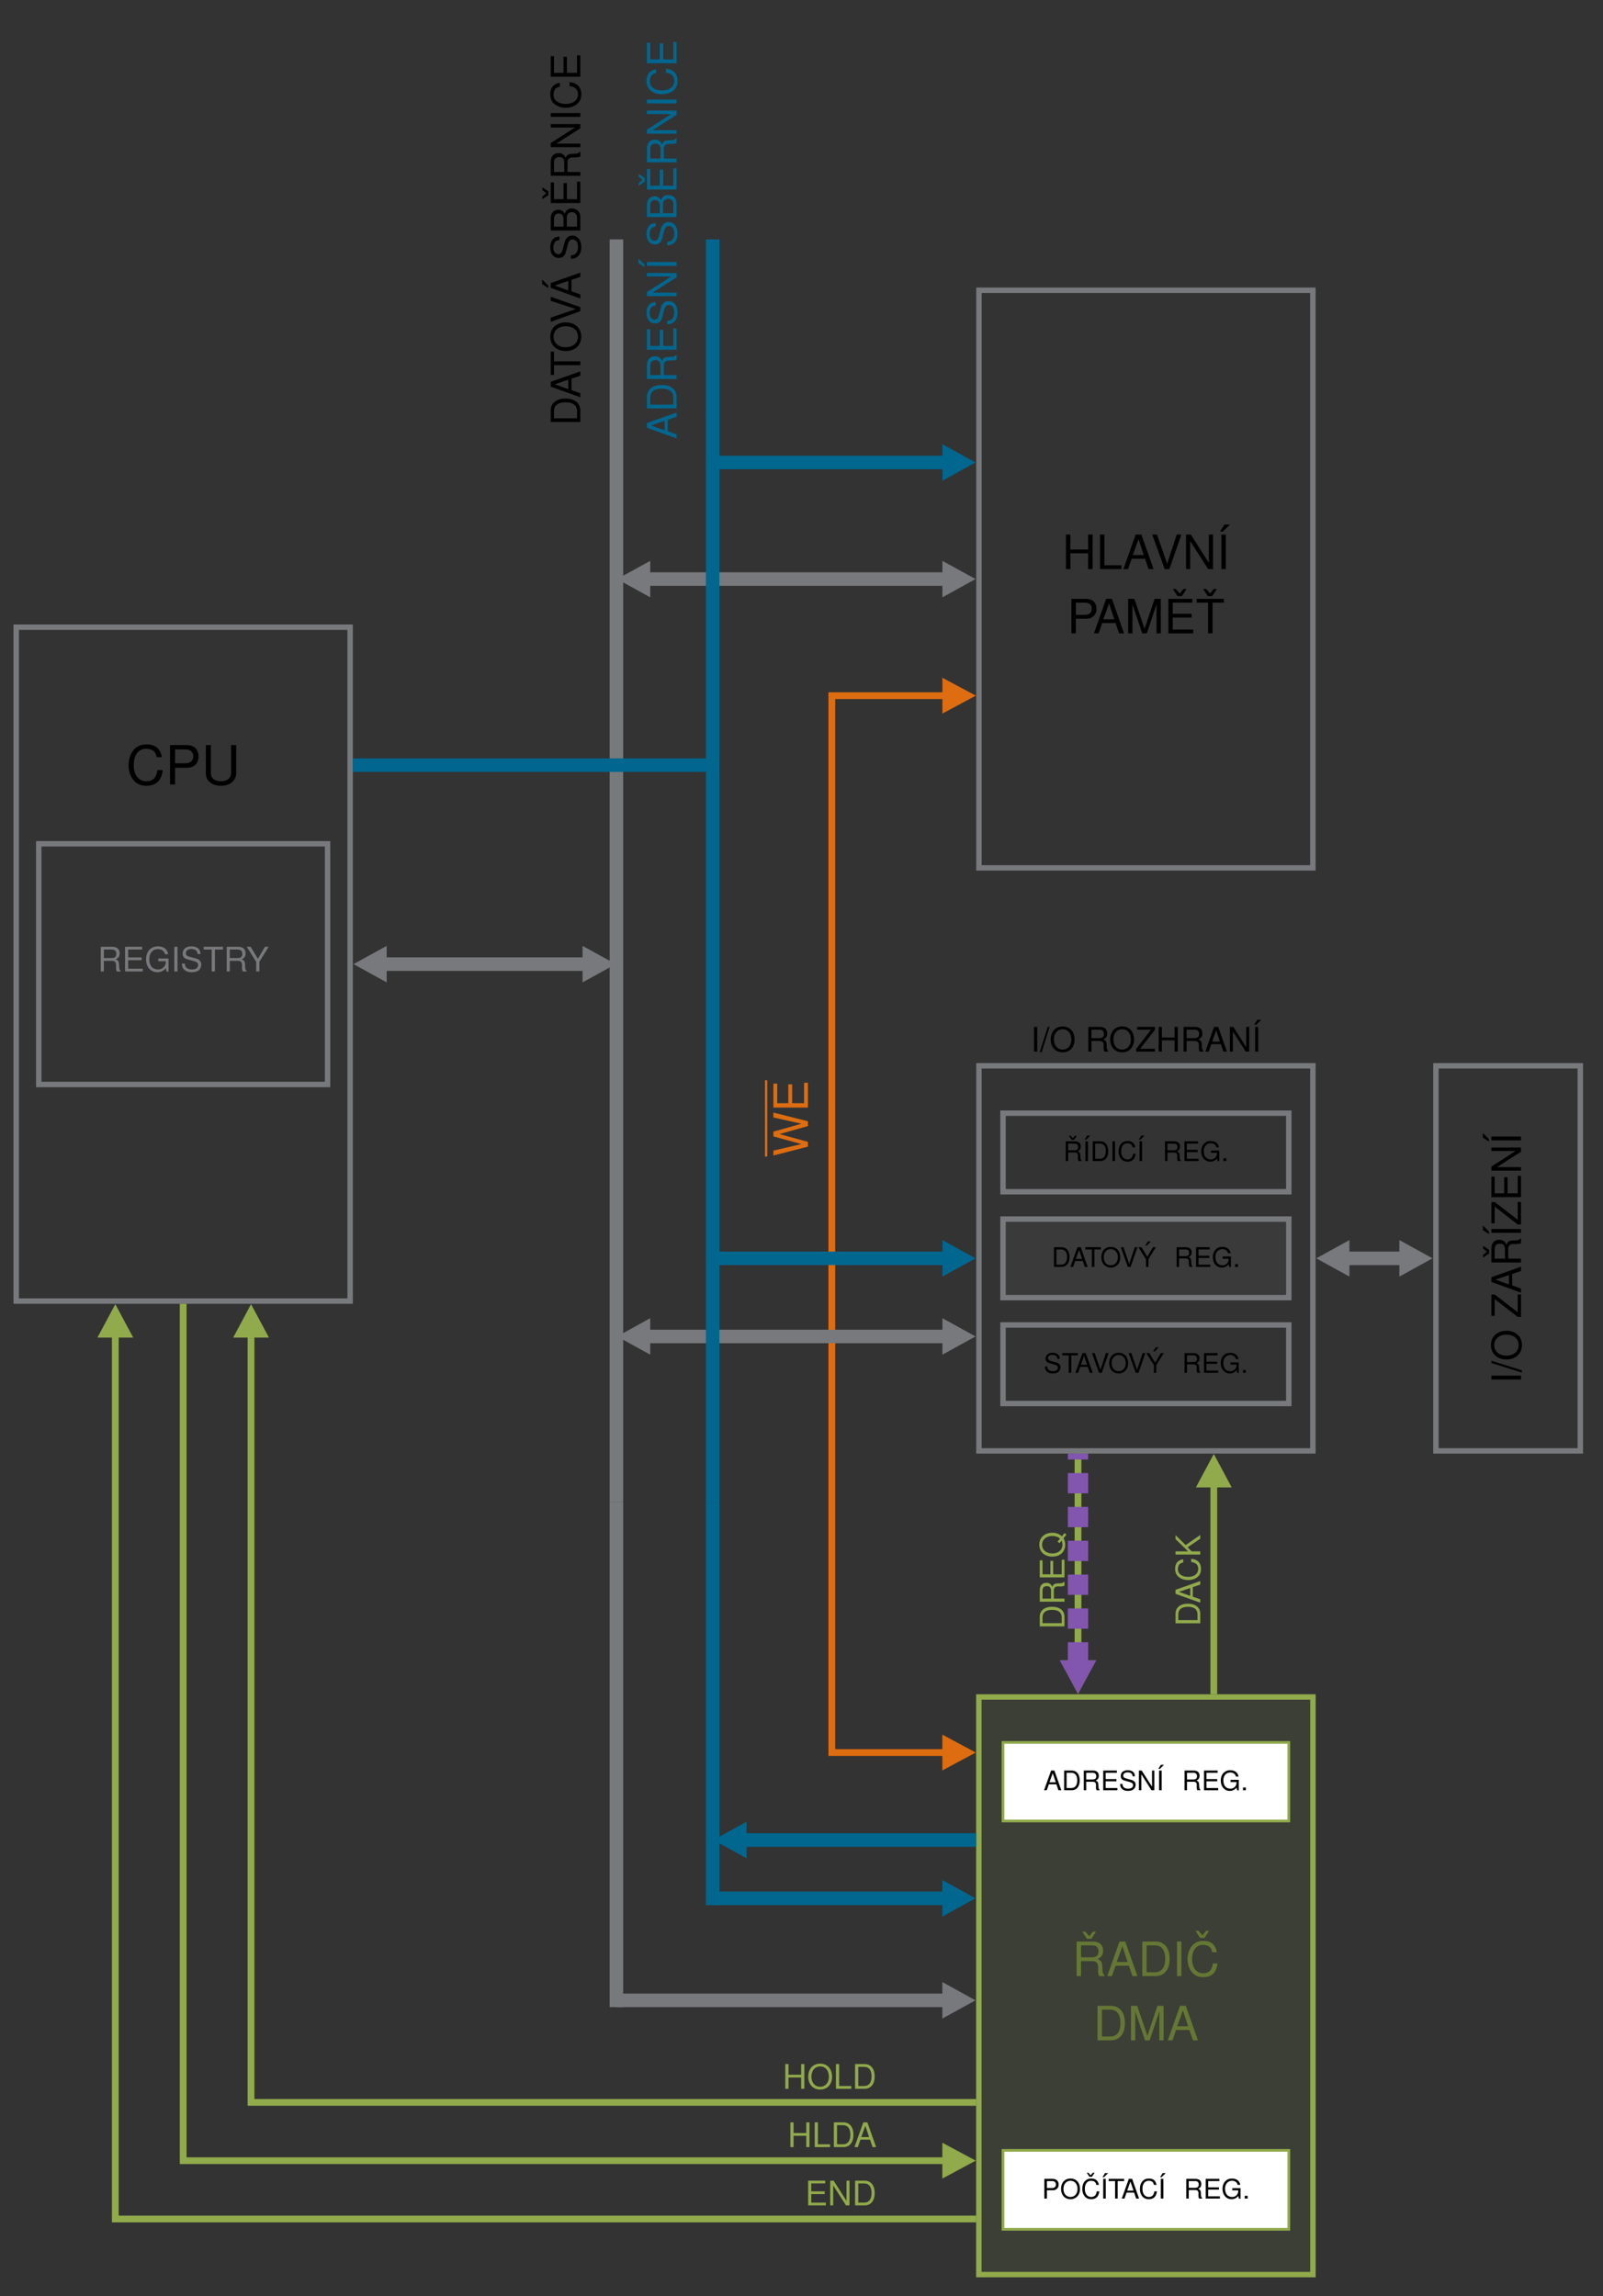 <?xml version="1.0" encoding="UTF-8"?>
<svg xmlns="http://www.w3.org/2000/svg" xmlns:xlink="http://www.w3.org/1999/xlink" width="235.05" height="336.729" viewBox="0 0 235.05 336.729">
<rect x="0" y="0" width="235.05" height="336.729" fill="#333333" stroke="none"/>
<defs>
<g>
<g id="glyph-0-0">
<path d="M 3.828 -2.312 L 3.828 0 L 4.484 0 L 4.484 -5.062 L 3.828 -5.062 L 3.828 -2.875 L 1.219 -2.875 L 1.219 -5.062 L 0.578 -5.062 L 0.578 0 L 1.234 0 L 1.234 -2.312 Z M 3.828 -2.312 "/>
</g>
<g id="glyph-0-1">
<path d="M 1.203 -5.062 L 0.562 -5.062 L 0.562 0 L 3.703 0 L 3.703 -0.562 L 1.203 -0.562 Z M 1.203 -5.062 "/>
</g>
<g id="glyph-0-2">
<path d="M 3.297 -1.516 L 3.812 0 L 4.547 0 L 2.766 -5.062 L 1.922 -5.062 L 0.125 0 L 0.812 0 L 1.344 -1.516 Z M 3.109 -2.062 L 1.5 -2.062 L 2.344 -4.375 Z M 3.109 -2.062 "/>
</g>
<g id="glyph-0-3">
<path d="M 2.719 0 L 4.484 -5.062 L 3.797 -5.062 L 2.391 -0.781 L 0.906 -5.062 L 0.203 -5.062 L 2.031 0 Z M 2.719 0 "/>
</g>
<g id="glyph-0-4">
<path d="M 4.484 -5.062 L 3.875 -5.062 L 3.875 -0.922 L 1.234 -5.062 L 0.531 -5.062 L 0.531 0 L 1.141 0 L 1.141 -4.109 L 3.766 0 L 4.484 0 Z M 4.484 -5.062 "/>
</g>
<g id="glyph-0-5">
<path d="M 1.344 -5.062 L 0.703 -5.062 L 0.703 0 L 1.344 0 Z M 1.156 -6.531 L 0.5 -5.5 L 0.906 -5.5 L 1.953 -6.531 Z M 1.156 -6.531 "/>
</g>
<g id="glyph-0-6">
<path d="M 1.281 -2.156 L 2.875 -2.156 C 3.266 -2.156 3.578 -2.266 3.859 -2.516 C 4.156 -2.781 4.297 -3.109 4.297 -3.578 C 4.297 -4.531 3.734 -5.062 2.719 -5.062 L 0.625 -5.062 L 0.625 0 L 1.281 0 Z M 1.281 -2.719 L 1.281 -4.5 L 2.625 -4.5 C 3.25 -4.5 3.609 -4.172 3.609 -3.609 C 3.609 -3.047 3.25 -2.719 2.625 -2.719 Z M 1.281 -2.719 "/>
</g>
<g id="glyph-0-7">
<path d="M 3.25 0 L 4.672 -4.25 L 4.672 0 L 5.297 0 L 5.297 -5.062 L 4.391 -5.062 L 2.922 -0.656 L 1.422 -5.062 L 0.516 -5.062 L 0.516 0 L 1.141 0 L 1.141 -4.25 L 2.578 0 Z M 3.25 0 "/>
</g>
<g id="glyph-0-8">
<path d="M 1.453 -4.109 L 2.125 -5.156 L 1.688 -5.156 L 1.141 -4.484 L 0.562 -5.156 L 0.125 -5.156 L 0.797 -4.109 Z M 1.453 -4.109 "/>
</g>
<g id="glyph-0-9">
<path d="M 1.266 -2.312 L 4.031 -2.312 L 4.031 -2.875 L 1.266 -2.875 L 1.266 -4.5 L 4.141 -4.5 L 4.141 -5.062 L 0.625 -5.062 L 0.625 0 L 4.266 0 L 4.266 -0.562 L 1.266 -0.562 Z M 1.266 -2.312 "/>
</g>
<g id="glyph-0-10">
<path d="M 2.469 -4.5 L 4.125 -4.5 L 4.125 -5.062 L 0.141 -5.062 L 0.141 -4.5 L 1.812 -4.5 L 1.812 0 L 2.469 0 Z M 2.469 -4.5 "/>
</g>
<g id="glyph-0-11">
<path d="M 1.297 -2.188 L 2.969 -2.188 C 3.547 -2.188 3.797 -1.906 3.797 -1.281 L 3.797 -0.828 C 3.797 -0.516 3.844 -0.203 3.938 0 L 4.719 0 L 4.719 -0.156 C 4.484 -0.328 4.422 -0.5 4.422 -1.188 C 4.406 -2.016 4.281 -2.266 3.734 -2.5 C 4.297 -2.781 4.531 -3.141 4.531 -3.719 C 4.531 -4.594 3.984 -5.062 2.984 -5.062 L 0.641 -5.062 L 0.641 0 L 1.297 0 Z M 1.297 -2.75 L 1.297 -4.5 L 2.859 -4.5 C 3.219 -4.5 3.422 -4.438 3.594 -4.297 C 3.766 -4.156 3.859 -3.922 3.859 -3.625 C 3.859 -3.031 3.547 -2.75 2.859 -2.75 Z M 1.297 -2.75 "/>
</g>
<g id="glyph-0-12">
<path d="M 0.625 0 L 2.578 0 C 3.859 0 4.641 -0.953 4.641 -2.531 C 4.641 -4.109 3.859 -5.062 2.578 -5.062 L 0.625 -5.062 Z M 1.266 -0.562 L 1.266 -4.5 L 2.469 -4.5 C 3.469 -4.5 3.984 -3.828 3.984 -2.531 C 3.984 -1.25 3.469 -0.562 2.469 -0.562 Z M 1.266 -0.562 "/>
</g>
<g id="glyph-0-13">
<path d="M 1.344 -5.062 L 0.703 -5.062 L 0.703 0 L 1.344 0 Z M 1.344 -5.062 "/>
</g>
<g id="glyph-0-14">
<path d="M 4.609 -3.5 C 4.406 -4.609 3.766 -5.156 2.656 -5.156 C 1.969 -5.156 1.422 -4.938 1.047 -4.516 C 0.578 -4.016 0.328 -3.297 0.328 -2.469 C 0.328 -1.641 0.594 -0.922 1.078 -0.438 C 1.453 -0.031 1.953 0.156 2.625 0.156 C 3.859 0.156 4.547 -0.5 4.703 -1.844 L 4.047 -1.844 C 3.984 -1.5 3.922 -1.266 3.812 -1.062 C 3.609 -0.641 3.172 -0.406 2.625 -0.406 C 1.625 -0.406 0.984 -1.219 0.984 -2.484 C 0.984 -3.781 1.594 -4.578 2.578 -4.578 C 2.984 -4.578 3.359 -4.453 3.578 -4.266 C 3.766 -4.094 3.859 -3.875 3.938 -3.5 Z M 4.609 -3.5 "/>
</g>
<g id="glyph-1-0">
<path d="M 5.25 -4 C 5.031 -5.266 4.297 -5.875 3.031 -5.875 C 2.25 -5.875 1.625 -5.641 1.188 -5.156 C 0.672 -4.594 0.375 -3.766 0.375 -2.828 C 0.375 -1.875 0.672 -1.062 1.219 -0.484 C 1.672 -0.031 2.234 0.188 3 0.188 C 4.406 0.188 5.203 -0.578 5.375 -2.109 L 4.609 -2.109 C 4.547 -1.719 4.469 -1.438 4.344 -1.219 C 4.109 -0.734 3.625 -0.469 3 -0.469 C 1.844 -0.469 1.125 -1.391 1.125 -2.828 C 1.125 -4.312 1.812 -5.234 2.938 -5.234 C 3.406 -5.234 3.844 -5.094 4.078 -4.859 C 4.297 -4.672 4.406 -4.422 4.5 -4 Z M 5.25 -4 "/>
</g>
<g id="glyph-1-1">
<path d="M 1.453 -2.453 L 3.281 -2.453 C 3.734 -2.453 4.094 -2.594 4.391 -2.859 C 4.75 -3.188 4.891 -3.562 4.891 -4.094 C 4.891 -5.172 4.25 -5.781 3.109 -5.781 L 0.719 -5.781 L 0.719 0 L 1.453 0 Z M 1.453 -3.109 L 1.453 -5.141 L 3 -5.141 C 3.703 -5.141 4.125 -4.75 4.125 -4.125 C 4.125 -3.484 3.703 -3.109 3 -3.109 Z M 1.453 -3.109 "/>
</g>
<g id="glyph-1-2">
<path d="M 4.375 -5.781 L 4.375 -1.719 C 4.375 -0.938 3.812 -0.469 2.891 -0.469 C 2.453 -0.469 2.109 -0.578 1.828 -0.766 C 1.547 -0.984 1.406 -1.281 1.406 -1.719 L 1.406 -5.781 L 0.672 -5.781 L 0.672 -1.719 C 0.672 -0.547 1.516 0.188 2.891 0.188 C 4.25 0.188 5.125 -0.562 5.125 -1.719 L 5.125 -5.781 Z M 4.375 -5.781 "/>
</g>
<g id="glyph-2-0">
<path d="M 0.359 0 L 1.469 0 C 2.203 0 2.641 -0.547 2.641 -1.453 C 2.641 -2.344 2.203 -2.891 1.469 -2.891 L 0.359 -2.891 Z M 0.719 -0.328 L 0.719 -2.562 L 1.406 -2.562 C 1.969 -2.562 2.281 -2.188 2.281 -1.438 C 2.281 -0.719 1.969 -0.328 1.406 -0.328 Z M 0.719 -0.328 "/>
</g>
<g id="glyph-2-1">
<path d="M 1.875 -0.875 L 2.172 0 L 2.594 0 L 1.578 -2.891 L 1.094 -2.891 L 0.062 0 L 0.453 0 L 0.766 -0.875 Z M 1.781 -1.172 L 0.859 -1.172 L 1.328 -2.5 Z M 1.781 -1.172 "/>
</g>
<g id="glyph-2-2">
<path d="M 1.406 -2.562 L 2.359 -2.562 L 2.359 -2.891 L 0.078 -2.891 L 0.078 -2.562 L 1.031 -2.562 L 1.031 0 L 1.406 0 Z M 1.406 -2.562 "/>
</g>
<g id="glyph-2-3">
<path d="M 1.547 -2.938 C 0.719 -2.938 0.156 -2.328 0.156 -1.422 C 0.156 -0.516 0.719 0.094 1.547 0.094 C 1.891 0.094 2.203 -0.016 2.438 -0.219 C 2.766 -0.484 2.938 -0.922 2.938 -1.406 C 2.938 -2.328 2.391 -2.938 1.547 -2.938 Z M 1.547 -2.609 C 2.172 -2.609 2.578 -2.141 2.578 -1.406 C 2.578 -0.703 2.156 -0.234 1.547 -0.234 C 0.938 -0.234 0.516 -0.703 0.516 -1.422 C 0.516 -2.141 0.938 -2.609 1.547 -2.609 Z M 1.547 -2.609 "/>
</g>
<g id="glyph-2-4">
<path d="M 1.562 0 L 2.562 -2.891 L 2.172 -2.891 L 1.359 -0.438 L 0.516 -2.891 L 0.125 -2.891 L 1.156 0 Z M 1.562 0 "/>
</g>
<g id="glyph-2-5">
<path d="M 1.531 -1.141 L 2.625 -2.891 L 2.188 -2.891 L 1.359 -1.484 L 0.516 -2.891 L 0.047 -2.891 L 1.172 -1.141 L 1.172 0 L 1.531 0 Z M 1.453 -3.734 L 1.062 -3.141 L 1.312 -3.141 L 1.891 -3.734 Z M 1.453 -3.734 "/>
</g>
<g id="glyph-2-6">
<path d="M 0.734 -1.25 L 1.688 -1.25 C 2.016 -1.25 2.172 -1.094 2.172 -0.734 L 2.156 -0.469 C 2.156 -0.297 2.188 -0.125 2.25 0 L 2.688 0 L 2.688 -0.094 C 2.562 -0.188 2.531 -0.297 2.516 -0.672 C 2.516 -1.156 2.438 -1.297 2.125 -1.422 C 2.453 -1.594 2.578 -1.797 2.578 -2.125 C 2.578 -2.625 2.266 -2.891 1.703 -2.891 L 0.375 -2.891 L 0.375 0 L 0.734 0 Z M 0.734 -1.578 L 0.734 -2.562 L 1.625 -2.562 C 1.844 -2.562 1.953 -2.531 2.047 -2.453 C 2.141 -2.375 2.203 -2.25 2.203 -2.062 C 2.203 -1.719 2.031 -1.578 1.625 -1.578 Z M 0.734 -1.578 "/>
</g>
<g id="glyph-2-7">
<path d="M 0.719 -1.312 L 2.297 -1.312 L 2.297 -1.641 L 0.719 -1.641 L 0.719 -2.562 L 2.359 -2.562 L 2.359 -2.891 L 0.359 -2.891 L 0.359 0 L 2.438 0 L 2.438 -0.328 L 0.719 -0.328 Z M 0.719 -1.312 "/>
</g>
<g id="glyph-2-8">
<path d="M 2.812 -1.531 L 1.609 -1.531 L 1.609 -1.203 L 2.484 -1.203 L 2.484 -1.125 C 2.484 -0.609 2.109 -0.234 1.578 -0.234 C 1.281 -0.234 1.016 -0.344 0.844 -0.531 C 0.656 -0.734 0.547 -1.078 0.547 -1.438 C 0.547 -2.141 0.953 -2.609 1.562 -2.609 C 2 -2.609 2.312 -2.391 2.391 -2.016 L 2.781 -2.016 C 2.672 -2.609 2.219 -2.938 1.562 -2.938 C 1.203 -2.938 0.922 -2.844 0.703 -2.656 C 0.359 -2.391 0.172 -1.938 0.172 -1.422 C 0.172 -0.531 0.719 0.094 1.5 0.094 C 1.891 0.094 2.203 -0.062 2.484 -0.375 L 2.578 0.016 L 2.812 0.016 Z M 2.812 -1.531 "/>
</g>
<g id="glyph-2-9">
<path d="M 0.766 -0.406 L 0.344 -0.406 L 0.344 0 L 0.766 0 Z M 0.766 -0.406 "/>
</g>
<g id="glyph-2-10">
<path d="M 2.359 -2.047 C 2.359 -2.609 1.969 -2.938 1.312 -2.938 C 0.672 -2.938 0.281 -2.609 0.281 -2.094 C 0.281 -1.734 0.469 -1.516 0.844 -1.422 L 1.562 -1.219 C 1.922 -1.125 2.094 -0.984 2.094 -0.766 C 2.094 -0.609 2.016 -0.438 1.891 -0.359 C 1.781 -0.281 1.594 -0.234 1.359 -0.234 C 1.047 -0.234 0.828 -0.312 0.688 -0.469 C 0.578 -0.609 0.531 -0.734 0.547 -0.922 L 0.188 -0.922 C 0.188 -0.656 0.25 -0.484 0.359 -0.328 C 0.562 -0.047 0.891 0.094 1.328 0.094 C 1.672 0.094 1.953 0.016 2.141 -0.125 C 2.344 -0.281 2.469 -0.547 2.469 -0.797 C 2.469 -1.156 2.25 -1.406 1.844 -1.516 L 1.125 -1.719 C 0.781 -1.812 0.641 -1.922 0.641 -2.141 C 0.641 -2.438 0.906 -2.625 1.297 -2.625 C 1.75 -2.625 2.016 -2.422 2.016 -2.047 Z M 2.359 -2.047 "/>
</g>
<g id="glyph-2-11">
<path d="M 0.828 -2.344 L 1.219 -2.938 L 0.953 -2.938 L 0.641 -2.562 L 0.328 -2.938 L 0.078 -2.938 L 0.453 -2.344 Z M 0.828 -2.344 "/>
</g>
<g id="glyph-2-12">
<path d="M 0.766 -2.891 L 0.391 -2.891 L 0.391 0 L 0.766 0 Z M 0.656 -3.734 L 0.281 -3.141 L 0.516 -3.141 L 1.109 -3.734 Z M 0.656 -3.734 "/>
</g>
<g id="glyph-2-13">
<path d="M 0.766 -2.891 L 0.391 -2.891 L 0.391 0 L 0.766 0 Z M 0.766 -2.891 "/>
</g>
<g id="glyph-2-14">
<path d="M 2.625 -2 C 2.516 -2.625 2.141 -2.938 1.516 -2.938 C 1.125 -2.938 0.812 -2.812 0.594 -2.578 C 0.328 -2.297 0.188 -1.875 0.188 -1.406 C 0.188 -0.938 0.344 -0.531 0.609 -0.25 C 0.828 -0.016 1.125 0.094 1.5 0.094 C 2.203 0.094 2.594 -0.297 2.688 -1.062 L 2.312 -1.062 C 2.281 -0.859 2.234 -0.719 2.172 -0.609 C 2.062 -0.375 1.812 -0.234 1.5 -0.234 C 0.922 -0.234 0.562 -0.688 0.562 -1.422 C 0.562 -2.156 0.906 -2.609 1.469 -2.609 C 1.703 -2.609 1.922 -2.547 2.047 -2.438 C 2.141 -2.328 2.203 -2.203 2.25 -2 Z M 2.625 -2 "/>
</g>
<g id="glyph-2-15">
<path d="M 2.562 -2.891 L 2.219 -2.891 L 2.219 -0.531 L 0.703 -2.891 L 0.297 -2.891 L 0.297 0 L 0.656 0 L 0.656 -2.344 L 2.141 0 L 2.562 0 Z M 2.562 -2.891 "/>
</g>
<g id="glyph-2-16">
<path d="M 0.734 -1.219 L 1.641 -1.219 C 1.859 -1.219 2.047 -1.297 2.203 -1.438 C 2.375 -1.594 2.453 -1.781 2.453 -2.047 C 2.453 -2.594 2.125 -2.891 1.562 -2.891 L 0.359 -2.891 L 0.359 0 L 0.734 0 Z M 0.734 -1.547 L 0.734 -2.562 L 1.5 -2.562 C 1.859 -2.562 2.062 -2.375 2.062 -2.062 C 2.062 -1.75 1.859 -1.547 1.5 -1.547 Z M 0.734 -1.547 "/>
</g>
<g id="glyph-3-0">
<path d="M 0.922 -1.562 L 2.109 -1.562 C 2.531 -1.562 2.719 -1.359 2.719 -0.922 L 2.703 -0.594 C 2.703 -0.375 2.75 -0.156 2.812 0 L 3.375 0 L 3.375 -0.109 C 3.203 -0.234 3.172 -0.359 3.156 -0.844 C 3.156 -1.438 3.062 -1.625 2.656 -1.781 C 3.078 -1.984 3.234 -2.234 3.234 -2.656 C 3.234 -3.281 2.844 -3.625 2.125 -3.625 L 0.469 -3.625 L 0.469 0 L 0.922 0 Z M 0.922 -1.969 L 0.922 -3.219 L 2.047 -3.219 C 2.297 -3.219 2.453 -3.172 2.562 -3.078 C 2.688 -2.969 2.75 -2.812 2.75 -2.594 C 2.75 -2.156 2.531 -1.969 2.047 -1.969 Z M 0.922 -1.969 "/>
</g>
<g id="glyph-3-1">
<path d="M 0.906 -1.656 L 2.875 -1.656 L 2.875 -2.062 L 0.906 -2.062 L 0.906 -3.219 L 2.953 -3.219 L 2.953 -3.625 L 0.453 -3.625 L 0.453 0 L 3.047 0 L 3.047 -0.406 L 0.906 -0.406 Z M 0.906 -1.656 "/>
</g>
<g id="glyph-3-2">
<path d="M 3.516 -1.906 L 2.016 -1.906 L 2.016 -1.5 L 3.109 -1.5 L 3.109 -1.406 C 3.109 -0.766 2.641 -0.297 1.984 -0.297 C 1.609 -0.297 1.281 -0.422 1.062 -0.656 C 0.828 -0.922 0.688 -1.344 0.688 -1.797 C 0.688 -2.688 1.188 -3.281 1.953 -3.281 C 2.5 -3.281 2.906 -2.984 3 -2.531 L 3.469 -2.531 C 3.344 -3.266 2.781 -3.688 1.953 -3.688 C 1.516 -3.688 1.156 -3.562 0.875 -3.328 C 0.453 -2.984 0.219 -2.422 0.219 -1.781 C 0.219 -0.656 0.906 0.109 1.875 0.109 C 2.375 0.109 2.766 -0.062 3.109 -0.469 L 3.234 0.016 L 3.516 0.016 Z M 3.516 -1.906 "/>
</g>
<g id="glyph-3-3">
<path d="M 0.969 -3.625 L 0.5 -3.625 L 0.5 0 L 0.969 0 Z M 0.969 -3.625 "/>
</g>
<g id="glyph-3-4">
<path d="M 2.969 -2.562 C 2.953 -3.266 2.469 -3.688 1.641 -3.688 C 0.844 -3.688 0.344 -3.281 0.344 -2.625 C 0.344 -2.172 0.578 -1.891 1.062 -1.781 L 1.953 -1.531 C 2.422 -1.422 2.625 -1.234 2.625 -0.953 C 2.625 -0.75 2.516 -0.562 2.359 -0.453 C 2.219 -0.344 2 -0.297 1.703 -0.297 C 1.312 -0.297 1.031 -0.391 0.859 -0.594 C 0.734 -0.75 0.672 -0.922 0.672 -1.156 L 0.234 -1.156 C 0.25 -0.812 0.312 -0.594 0.453 -0.406 C 0.703 -0.062 1.125 0.109 1.672 0.109 C 2.109 0.109 2.453 0.016 2.688 -0.156 C 2.938 -0.359 3.078 -0.688 3.078 -1 C 3.078 -1.438 2.812 -1.766 2.312 -1.906 L 1.406 -2.141 C 0.969 -2.266 0.812 -2.406 0.812 -2.688 C 0.812 -3.047 1.141 -3.297 1.625 -3.297 C 2.203 -3.297 2.516 -3.031 2.531 -2.562 Z M 2.969 -2.562 "/>
</g>
<g id="glyph-3-5">
<path d="M 1.766 -3.219 L 2.953 -3.219 L 2.953 -3.625 L 0.109 -3.625 L 0.109 -3.219 L 1.297 -3.219 L 1.297 0 L 1.766 0 Z M 1.766 -3.219 "/>
</g>
<g id="glyph-3-6">
<path d="M 1.922 -1.422 L 3.281 -3.625 L 2.734 -3.625 L 1.703 -1.859 L 0.641 -3.625 L 0.062 -3.625 L 1.453 -1.422 L 1.453 0 L 1.922 0 Z M 1.922 -1.422 "/>
</g>
<g id="glyph-3-7">
<path d="M 1.141 -3.625 L -0.047 0.094 L 0.234 0.094 L 1.406 -3.625 Z M 1.141 -3.625 "/>
</g>
<g id="glyph-3-8">
<path d="M 1.938 -3.688 C 0.891 -3.688 0.188 -2.922 0.188 -1.781 C 0.188 -0.656 0.891 0.109 1.938 0.109 C 2.375 0.109 2.766 -0.016 3.062 -0.266 C 3.453 -0.594 3.688 -1.156 3.688 -1.75 C 3.688 -2.922 3 -3.688 1.938 -3.688 Z M 1.938 -3.281 C 2.719 -3.281 3.219 -2.672 3.219 -1.766 C 3.219 -0.891 2.703 -0.297 1.938 -0.297 C 1.172 -0.297 0.656 -0.891 0.656 -1.781 C 0.656 -2.672 1.172 -3.281 1.938 -3.281 Z M 1.938 -3.281 "/>
</g>
<g id="glyph-3-9">
<path d="M 2.891 -3.625 L 0.281 -3.625 L 0.281 -3.219 L 2.312 -3.219 L 0.141 -0.406 L 0.141 0 L 2.891 0 L 2.891 -0.406 L 0.719 -0.406 L 2.891 -3.203 Z M 2.891 -3.625 "/>
</g>
<g id="glyph-3-10">
<path d="M 2.734 -1.656 L 2.734 0 L 3.203 0 L 3.203 -3.625 L 2.734 -3.625 L 2.734 -2.062 L 0.875 -2.062 L 0.875 -3.625 L 0.406 -3.625 L 0.406 0 L 0.875 0 L 0.875 -1.656 Z M 2.734 -1.656 "/>
</g>
<g id="glyph-3-11">
<path d="M 2.359 -1.094 L 2.734 0 L 3.25 0 L 1.969 -3.625 L 1.375 -3.625 L 0.078 0 L 0.578 0 L 0.953 -1.094 Z M 2.219 -1.469 L 1.078 -1.469 L 1.672 -3.125 Z M 2.219 -1.469 "/>
</g>
<g id="glyph-3-12">
<path d="M 3.203 -3.625 L 2.766 -3.625 L 2.766 -0.656 L 0.875 -3.625 L 0.375 -3.625 L 0.375 0 L 0.812 0 L 0.812 -2.938 L 2.688 0 L 3.203 0 Z M 3.203 -3.625 "/>
</g>
<g id="glyph-3-13">
<path d="M 0.953 -3.625 L 0.5 -3.625 L 0.5 0 L 0.953 0 Z M 0.828 -4.672 L 0.359 -3.938 L 0.656 -3.938 L 1.391 -4.672 Z M 0.828 -4.672 "/>
</g>
<g id="glyph-3-14">
<path d="M 0.859 -3.625 L 0.391 -3.625 L 0.391 0 L 2.641 0 L 2.641 -0.406 L 0.859 -0.406 Z M 0.859 -3.625 "/>
</g>
<g id="glyph-3-15">
<path d="M 0.438 0 L 1.844 0 C 2.75 0 3.312 -0.688 3.312 -1.812 C 3.312 -2.938 2.75 -3.625 1.844 -3.625 L 0.438 -3.625 Z M 0.906 -0.406 L 0.906 -3.219 L 1.766 -3.219 C 2.469 -3.219 2.859 -2.734 2.859 -1.812 C 2.859 -0.891 2.469 -0.406 1.766 -0.406 Z M 0.906 -0.406 "/>
</g>
<g id="glyph-4-0">
<path d="M 0 -5.172 L -5.062 -6.453 L -5.062 -5.734 L -0.953 -4.812 L -5.062 -3.656 L -5.062 -2.953 L -0.953 -1.828 L -5.062 -0.875 L -5.062 -0.156 L 0 -1.453 L 0 -2.156 L -4.172 -3.297 L 0 -4.469 Z M 0 -5.172 "/>
</g>
<g id="glyph-4-1">
<path d="M -2.312 -1.266 L -2.312 -4.031 L -2.875 -4.031 L -2.875 -1.266 L -4.5 -1.266 L -4.5 -4.141 L -5.062 -4.141 L -5.062 -0.625 L 0 -0.625 L 0 -4.266 L -0.562 -4.266 L -0.562 -1.266 Z M -2.312 -1.266 "/>
</g>
<g id="glyph-5-0">
<path d="M 0 -0.531 L 0 -2.203 C 0 -3.297 -0.828 -3.969 -2.172 -3.969 C -3.516 -3.969 -4.344 -3.297 -4.344 -2.203 L -4.344 -0.531 Z M -0.484 -1.078 L -3.859 -1.078 L -3.859 -2.109 C -3.859 -2.969 -3.281 -3.422 -2.172 -3.422 C -1.078 -3.422 -0.484 -2.969 -0.484 -2.109 Z M -0.484 -1.078 "/>
</g>
<g id="glyph-5-1">
<path d="M -1.297 -2.828 L 0 -3.266 L 0 -3.891 L -4.344 -2.359 L -4.344 -1.656 L 0 -0.094 L 0 -0.688 L -1.297 -1.156 Z M -1.766 -2.672 L -1.766 -1.281 L -3.75 -2 Z M -1.766 -2.672 "/>
</g>
<g id="glyph-5-2">
<path d="M -3.859 -2.109 L -3.859 -3.531 L -4.344 -3.531 L -4.344 -0.125 L -3.859 -0.125 L -3.859 -1.547 L 0 -1.547 L 0 -2.109 Z M -3.859 -2.109 "/>
</g>
<g id="glyph-5-3">
<path d="M -4.406 -2.312 C -4.406 -1.078 -3.5 -0.219 -2.141 -0.219 C -0.781 -0.219 0.141 -1.078 0.141 -2.328 C 0.141 -2.844 -0.031 -3.312 -0.328 -3.672 C -0.719 -4.141 -1.391 -4.422 -2.094 -4.422 C -3.5 -4.422 -4.406 -3.594 -4.406 -2.312 Z M -3.922 -2.312 C -3.922 -3.25 -3.203 -3.859 -2.109 -3.859 C -1.062 -3.859 -0.344 -3.234 -0.344 -2.328 C -0.344 -1.406 -1.062 -0.781 -2.141 -0.781 C -3.203 -0.781 -3.922 -1.406 -3.922 -2.312 Z M -3.922 -2.312 "/>
</g>
<g id="glyph-5-4">
<path d="M 0 -2.328 L -4.344 -3.844 L -4.344 -3.25 L -0.672 -2.047 L -4.344 -0.781 L -4.344 -0.172 L 0 -1.734 Z M 0 -2.328 "/>
</g>
<g id="glyph-5-5">
<path d="M -1.297 -2.828 L 0 -3.266 L 0 -3.891 L -4.344 -2.359 L -4.344 -1.656 L 0 -0.094 L 0 -0.688 L -1.297 -1.156 Z M -1.766 -2.672 L -1.766 -1.281 L -3.75 -2 Z M -5.594 -2.203 L -4.703 -1.625 L -4.703 -1.984 L -5.594 -2.875 Z M -5.594 -2.203 "/>
</g>
<g id="glyph-5-6">
<path d="M -3.062 -3.547 C -3.922 -3.547 -4.406 -2.953 -4.406 -1.953 C -4.406 -1 -3.922 -0.422 -3.141 -0.422 C -2.609 -0.422 -2.281 -0.703 -2.125 -1.266 L -1.844 -2.344 C -1.703 -2.891 -1.469 -3.141 -1.141 -3.141 C -0.906 -3.141 -0.672 -3.016 -0.531 -2.828 C -0.422 -2.656 -0.344 -2.391 -0.344 -2.031 C -0.344 -1.562 -0.469 -1.25 -0.719 -1.031 C -0.906 -0.875 -1.109 -0.797 -1.375 -0.812 L -1.375 -0.281 C -0.984 -0.297 -0.719 -0.375 -0.484 -0.547 C -0.078 -0.844 0.141 -1.344 0.141 -2 C 0.141 -2.516 0.016 -2.938 -0.203 -3.219 C -0.422 -3.516 -0.812 -3.703 -1.188 -3.703 C -1.719 -3.703 -2.125 -3.359 -2.281 -2.781 L -2.578 -1.688 C -2.719 -1.156 -2.875 -0.969 -3.219 -0.969 C -3.656 -0.969 -3.953 -1.359 -3.953 -1.938 C -3.953 -2.625 -3.625 -3.016 -3.062 -3.031 Z M -3.062 -3.547 "/>
</g>
<g id="glyph-5-7">
<path d="M 0 -0.469 L 0 -2.422 C 0 -2.844 -0.109 -3.141 -0.359 -3.375 C -0.594 -3.594 -0.906 -3.703 -1.234 -3.703 C -1.766 -3.703 -2.078 -3.469 -2.297 -2.922 C -2.469 -3.312 -2.797 -3.516 -3.234 -3.516 C -3.547 -3.516 -3.828 -3.406 -4.031 -3.172 C -4.25 -2.953 -4.344 -2.656 -4.344 -2.234 L -4.344 -0.469 Z M -2.469 -1.031 L -3.859 -1.031 L -3.859 -2.094 C -3.859 -2.406 -3.812 -2.578 -3.703 -2.719 C -3.578 -2.875 -3.406 -2.969 -3.156 -2.969 C -2.922 -2.969 -2.75 -2.875 -2.625 -2.719 C -2.516 -2.578 -2.469 -2.406 -2.469 -2.094 Z M -0.484 -1.031 L -1.984 -1.031 L -1.984 -2.375 C -1.984 -2.641 -1.922 -2.828 -1.781 -2.953 C -1.641 -3.078 -1.453 -3.156 -1.234 -3.156 C -1.031 -3.156 -0.828 -3.078 -0.703 -2.953 C -0.547 -2.828 -0.484 -2.641 -0.484 -2.375 Z M -0.484 -1.031 "/>
</g>
<g id="glyph-5-8">
<path d="M -3.516 -1.25 L -4.406 -1.828 L -4.406 -1.438 L -3.844 -0.969 L -4.406 -0.484 L -4.406 -0.109 L -3.516 -0.688 Z M -3.516 -1.25 "/>
</g>
<g id="glyph-5-9">
<path d="M -1.969 -1.094 L -1.969 -3.453 L -2.469 -3.453 L -2.469 -1.094 L -3.859 -1.094 L -3.859 -3.547 L -4.344 -3.547 L -4.344 -0.531 L 0 -0.531 L 0 -3.656 L -0.484 -3.656 L -0.484 -1.094 Z M -1.969 -1.094 "/>
</g>
<g id="glyph-5-10">
<path d="M -1.875 -1.109 L -1.875 -2.531 C -1.875 -3.031 -1.625 -3.25 -1.094 -3.25 L -0.703 -3.25 C -0.438 -3.25 -0.172 -3.297 0 -3.375 L 0 -4.047 L -0.141 -4.047 C -0.281 -3.828 -0.438 -3.797 -1.016 -3.781 C -1.719 -3.781 -1.938 -3.656 -2.141 -3.188 C -2.375 -3.672 -2.688 -3.875 -3.172 -3.875 C -3.922 -3.875 -4.344 -3.406 -4.344 -2.547 L -4.344 -0.547 L 0 -0.547 L 0 -1.109 Z M -2.359 -1.109 L -3.859 -1.109 L -3.859 -2.453 C -3.859 -2.75 -3.797 -2.938 -3.688 -3.078 C -3.562 -3.219 -3.359 -3.297 -3.094 -3.297 C -2.594 -3.297 -2.359 -3.031 -2.359 -2.453 Z M -2.359 -1.109 "/>
</g>
<g id="glyph-5-11">
<path d="M -4.344 -3.844 L -4.344 -3.328 L -0.797 -3.328 L -4.344 -1.047 L -4.344 -0.453 L 0 -0.453 L 0 -0.969 L -3.516 -0.969 L 0 -3.219 L 0 -3.844 Z M -4.344 -3.844 "/>
</g>
<g id="glyph-5-12">
<path d="M -4.344 -1.156 L -4.344 -0.594 L 0 -0.594 L 0 -1.156 Z M -4.344 -1.156 "/>
</g>
<g id="glyph-5-13">
<path d="M -3 -3.938 C -3.953 -3.766 -4.406 -3.219 -4.406 -2.266 C -4.406 -1.688 -4.234 -1.219 -3.875 -0.891 C -3.438 -0.5 -2.828 -0.281 -2.125 -0.281 C -1.406 -0.281 -0.797 -0.5 -0.375 -0.922 C -0.031 -1.25 0.141 -1.672 0.141 -2.25 C 0.141 -3.297 -0.438 -3.906 -1.578 -4.031 L -1.578 -3.453 C -1.281 -3.406 -1.078 -3.359 -0.906 -3.266 C -0.547 -3.078 -0.344 -2.719 -0.344 -2.25 C -0.344 -1.391 -1.047 -0.844 -2.125 -0.844 C -3.234 -0.844 -3.922 -1.359 -3.922 -2.203 C -3.922 -2.547 -3.812 -2.875 -3.656 -3.062 C -3.5 -3.219 -3.312 -3.312 -3 -3.375 Z M -3 -3.938 "/>
</g>
<g id="glyph-5-14">
<path d="M -4.344 -1.156 L -4.344 -0.594 L 0 -0.594 L 0 -1.156 Z M -5.594 -1 L -4.703 -0.422 L -4.703 -0.781 L -5.594 -1.672 Z M -5.594 -1 "/>
</g>
<g id="glyph-5-15">
<path d="M -4.344 -1.359 L 0.125 0.047 L 0.125 -0.281 L -4.344 -1.688 Z M -4.344 -1.359 "/>
</g>
<g id="glyph-5-16">
<path d="M -4.344 -3.453 L -4.344 -0.328 L -3.859 -0.328 L -3.859 -2.781 L -0.484 -0.172 L 0 -0.172 L 0 -3.469 L -0.484 -3.469 L -0.484 -0.859 L -3.844 -3.453 Z M -4.344 -3.453 "/>
</g>
<g id="glyph-6-0">
<path d="M 0 -0.438 L 0 -1.844 C 0 -2.75 -0.688 -3.312 -1.812 -3.312 C -2.938 -3.312 -3.625 -2.75 -3.625 -1.844 L -3.625 -0.438 Z M -0.406 -0.906 L -3.219 -0.906 L -3.219 -1.766 C -3.219 -2.469 -2.734 -2.859 -1.812 -2.859 C -0.891 -2.859 -0.406 -2.469 -0.406 -1.766 Z M -0.406 -0.906 "/>
</g>
<g id="glyph-6-1">
<path d="M -1.094 -2.359 L 0 -2.734 L 0 -3.25 L -3.625 -1.969 L -3.625 -1.375 L 0 -0.078 L 0 -0.578 L -1.094 -0.953 Z M -1.469 -2.219 L -1.469 -1.078 L -3.125 -1.672 Z M -1.469 -2.219 "/>
</g>
<g id="glyph-6-2">
<path d="M -2.5 -3.297 C -3.297 -3.141 -3.688 -2.688 -3.688 -1.891 C -3.688 -1.406 -3.531 -1.016 -3.234 -0.75 C -2.875 -0.422 -2.359 -0.234 -1.766 -0.234 C -1.172 -0.234 -0.656 -0.422 -0.312 -0.766 C -0.016 -1.047 0.109 -1.406 0.109 -1.875 C 0.109 -2.75 -0.359 -3.25 -1.328 -3.359 L -1.328 -2.891 C -1.078 -2.844 -0.906 -2.797 -0.766 -2.719 C -0.469 -2.578 -0.297 -2.266 -0.297 -1.875 C -0.297 -1.156 -0.875 -0.703 -1.781 -0.703 C -2.703 -0.703 -3.281 -1.141 -3.281 -1.844 C -3.281 -2.125 -3.188 -2.406 -3.047 -2.547 C -2.922 -2.688 -2.766 -2.766 -2.5 -2.812 Z M -2.5 -3.297 "/>
</g>
<g id="glyph-6-3">
<path d="M -1.266 -0.859 L -1.859 -1.453 L 0 -2.719 L 0 -3.266 L -2.141 -1.781 L -3.625 -3.25 L -3.625 -2.656 L -1.781 -0.859 L -3.625 -0.859 L -3.625 -0.391 L 0 -0.391 L 0 -0.859 Z M -1.266 -0.859 "/>
</g>
<g id="glyph-6-4">
<path d="M -1.562 -0.922 L -1.562 -2.109 C -1.562 -2.531 -1.359 -2.719 -0.922 -2.719 L -0.594 -2.703 C -0.375 -2.703 -0.156 -2.75 0 -2.812 L 0 -3.375 L -0.109 -3.375 C -0.234 -3.203 -0.359 -3.172 -0.844 -3.156 C -1.438 -3.156 -1.625 -3.062 -1.781 -2.656 C -1.984 -3.078 -2.234 -3.234 -2.656 -3.234 C -3.281 -3.234 -3.625 -2.844 -3.625 -2.125 L -3.625 -0.469 L 0 -0.469 L 0 -0.922 Z M -1.969 -0.922 L -3.219 -0.922 L -3.219 -2.047 C -3.219 -2.297 -3.172 -2.453 -3.078 -2.562 C -2.969 -2.688 -2.812 -2.75 -2.594 -2.75 C -2.156 -2.75 -1.969 -2.531 -1.969 -2.047 Z M -1.969 -0.922 "/>
</g>
<g id="glyph-6-5">
<path d="M -1.656 -0.906 L -1.656 -2.875 L -2.062 -2.875 L -2.062 -0.906 L -3.219 -0.906 L -3.219 -2.953 L -3.625 -2.953 L -3.625 -0.453 L 0 -0.453 L 0 -3.047 L -0.406 -3.047 L -0.406 -0.906 Z M -1.656 -0.906 "/>
</g>
<g id="glyph-6-6">
<path d="M 0 -3.641 L -0.375 -3.172 C -0.75 -3.516 -1.219 -3.688 -1.797 -3.688 C -2.922 -3.688 -3.688 -2.984 -3.688 -1.938 C -3.688 -0.891 -2.922 -0.188 -1.781 -0.188 C -0.656 -0.188 0.109 -0.891 0.109 -1.938 C 0.109 -2.297 0.031 -2.594 -0.141 -2.891 L 0.297 -3.406 Z M -1.016 -2.391 L -0.734 -2.156 L -0.438 -2.531 C -0.328 -2.312 -0.297 -2.156 -0.297 -1.938 C -0.297 -1.156 -0.891 -0.656 -1.781 -0.656 C -2.672 -0.656 -3.281 -1.172 -3.281 -1.938 C -3.281 -2.703 -2.672 -3.219 -1.781 -3.219 C -1.328 -3.219 -0.953 -3.094 -0.656 -2.828 Z M -1.016 -2.391 "/>
</g>
</g>
</defs>
<path fill-rule="nonzero" fill="rgb(56.862%, 66.666%, 29.413%)" fill-opacity="0.1" d="M 143.137 333.934 L 143.137 248.445 L 192.914 248.445 L 192.914 333.934 Z M 143.137 333.934 "/>
<path fill-rule="nonzero" fill="rgb(47.06%, 47.452%, 48.627%)" fill-opacity="0.1" d="M 146.676 190.68 L 146.676 178.367 L 189.375 178.367 L 189.375 190.68 Z M 146.676 190.68 "/>
<path fill="none" stroke-width="0.797" stroke-linecap="butt" stroke-linejoin="miter" stroke="rgb(47.06%, 47.452%, 48.627%)" stroke-opacity="1" stroke-miterlimit="10" d="M -24.581 -42.522 L 24.582 -42.522 L 24.582 42.52 L -24.581 42.52 Z M -24.581 -42.522 " transform="matrix(0.996, 0, 0, -0.996, 168.025, 84.915)"/>
<g fill="rgb(0%, 0%, 0%)" fill-opacity="1">
<use xlink:href="#glyph-0-0" x="155.724" y="83.45"/>
<use xlink:href="#glyph-0-1" x="160.738" y="83.45"/>
<use xlink:href="#glyph-0-2" x="164.6" y="83.45"/>
</g>
<g fill="rgb(0%, 0%, 0%)" fill-opacity="1">
<use xlink:href="#glyph-0-3" x="168.747" y="83.45"/>
<use xlink:href="#glyph-0-4" x="173.38" y="83.45"/>
<use xlink:href="#glyph-0-5" x="178.394" y="83.45"/>
</g>
<g fill="rgb(0%, 0%, 0%)" fill-opacity="1">
<use xlink:href="#glyph-0-6" x="156.478" y="92.877"/>
</g>
<g fill="rgb(0%, 0%, 0%)" fill-opacity="1">
<use xlink:href="#glyph-0-2" x="160.277" y="92.877"/>
<use xlink:href="#glyph-0-7" x="164.91" y="92.877"/>
</g>
<g fill="rgb(0%, 0%, 0%)" fill-opacity="1">
<use xlink:href="#glyph-0-8" x="171.855" y="91.522"/>
</g>
<g fill="rgb(0%, 0%, 0%)" fill-opacity="1">
<use xlink:href="#glyph-0-9" x="170.695" y="92.877"/>
</g>
<g fill="rgb(0%, 0%, 0%)" fill-opacity="1">
<use xlink:href="#glyph-0-8" x="176.293" y="91.522"/>
</g>
<g fill="rgb(0%, 0%, 0%)" fill-opacity="1">
<use xlink:href="#glyph-0-10" x="175.328" y="92.877"/>
</g>
<path fill="none" stroke-width="0.797" stroke-linecap="butt" stroke-linejoin="miter" stroke="rgb(47.06%, 47.452%, 48.627%)" stroke-opacity="1" stroke-miterlimit="10" d="M -166.315 -106.302 L -117.153 -106.302 L -117.153 -7.086 L -166.315 -7.086 Z M -166.315 -106.302 " transform="matrix(0.996, 0, 0, -0.996, 168.025, 84.915)"/>
<g fill="rgb(0%, 0%, 0%)" fill-opacity="1">
<use xlink:href="#glyph-1-0" x="18.484" y="115.036"/>
<use xlink:href="#glyph-1-1" x="24.216" y="115.036"/>
<use xlink:href="#glyph-1-2" x="29.51" y="115.036"/>
</g>
<path fill="none" stroke-width="0.797" stroke-linecap="butt" stroke-linejoin="miter" stroke="rgb(47.06%, 47.452%, 48.627%)" stroke-opacity="1" stroke-miterlimit="10" d="M -24.581 -128.356 L 24.582 -128.356 L 24.582 -71.663 L -24.581 -71.663 Z M -24.581 -128.356 " transform="matrix(0.996, 0, 0, -0.996, 168.025, 84.915)"/>
<path fill="none" stroke-width="0.797" stroke-linecap="butt" stroke-linejoin="miter" stroke="rgb(56.862%, 66.666%, 29.413%)" stroke-opacity="1" stroke-miterlimit="10" d="M -24.593 -249.629 L 24.59 -249.629 L 24.59 -164.588 L -24.593 -164.588 Z M -24.593 -249.629 " transform="matrix(0.996, 0, 0, -0.996, 168.025, 84.915)"/>
<g fill="rgb(39.803%, 46.666%, 20.589%)" fill-opacity="1">
<use xlink:href="#glyph-0-8" x="158.575" y="288.416"/>
</g>
<g fill="rgb(39.803%, 46.666%, 20.589%)" fill-opacity="1">
<use xlink:href="#glyph-0-11" x="157.221" y="289.771"/>
<use xlink:href="#glyph-0-2" x="162.235" y="289.771"/>
<use xlink:href="#glyph-0-12" x="166.868" y="289.771"/>
<use xlink:href="#glyph-0-13" x="171.883" y="289.771"/>
</g>
<g fill="rgb(39.803%, 46.666%, 20.589%)" fill-opacity="1">
<use xlink:href="#glyph-0-8" x="175.168" y="288.285"/>
</g>
<g fill="rgb(39.803%, 46.666%, 20.589%)" fill-opacity="1">
<use xlink:href="#glyph-0-14" x="173.813" y="289.771"/>
</g>
<g fill="rgb(39.803%, 46.666%, 20.589%)" fill-opacity="1">
<use xlink:href="#glyph-0-12" x="160.308" y="299.197"/>
<use xlink:href="#glyph-0-7" x="165.323" y="299.197"/>
<use xlink:href="#glyph-0-2" x="171.109" y="299.197"/>
</g>
<path fill="none" stroke-width="0.797" stroke-linecap="butt" stroke-linejoin="miter" stroke="rgb(47.06%, 47.452%, 48.627%)" stroke-opacity="1" stroke-miterlimit="10" d="M -21.035 -105.792 L 21.036 -105.792 L 21.036 -94.23 L -21.035 -94.23 Z M -21.035 -105.792 " transform="matrix(0.996, 0, 0, -0.996, 168.025, 84.915)"/>
<g fill="rgb(0%, 0%, 0%)" fill-opacity="1">
<use xlink:href="#glyph-2-0" x="154.186" y="185.782"/>
</g>
<g fill="rgb(0%, 0%, 0%)" fill-opacity="1">
<use xlink:href="#glyph-2-1" x="156.893" y="185.782"/>
</g>
<g fill="rgb(0%, 0%, 0%)" fill-opacity="1">
<use xlink:href="#glyph-2-2" x="159.064" y="185.782"/>
</g>
<g fill="rgb(0%, 0%, 0%)" fill-opacity="1">
<use xlink:href="#glyph-2-3" x="161.33" y="185.782"/>
</g>
<g fill="rgb(0%, 0%, 0%)" fill-opacity="1">
<use xlink:href="#glyph-2-4" x="164.22" y="185.782"/>
<use xlink:href="#glyph-2-5" x="166.867" y="185.782"/>
</g>
<g fill="rgb(0%, 0%, 0%)" fill-opacity="1">
<use xlink:href="#glyph-2-6" x="172.158" y="185.782"/>
<use xlink:href="#glyph-2-7" x="175.023" y="185.782"/>
<use xlink:href="#glyph-2-8" x="177.671" y="185.782"/>
<use xlink:href="#glyph-2-9" x="180.759" y="185.782"/>
</g>
<path fill="none" stroke-width="0.797" stroke-linecap="butt" stroke-linejoin="miter" stroke="rgb(47.06%, 47.452%, 48.627%)" stroke-opacity="1" stroke-miterlimit="10" d="M -21.035 -121.382 L 21.036 -121.382 L 21.036 -109.82 L -21.035 -109.82 Z M -21.035 -121.382 " transform="matrix(0.996, 0, 0, -0.996, 168.025, 84.915)"/>
<g fill="rgb(0%, 0%, 0%)" fill-opacity="1">
<use xlink:href="#glyph-2-10" x="153.03" y="201.31"/>
<use xlink:href="#glyph-2-2" x="155.678" y="201.31"/>
</g>
<g fill="rgb(0%, 0%, 0%)" fill-opacity="1">
<use xlink:href="#glyph-2-1" x="157.627" y="201.31"/>
</g>
<g fill="rgb(0%, 0%, 0%)" fill-opacity="1">
<use xlink:href="#glyph-2-4" x="159.996" y="201.31"/>
</g>
<g fill="rgb(0%, 0%, 0%)" fill-opacity="1">
<use xlink:href="#glyph-2-3" x="162.485" y="201.31"/>
</g>
<g fill="rgb(0%, 0%, 0%)" fill-opacity="1">
<use xlink:href="#glyph-2-4" x="165.374" y="201.31"/>
<use xlink:href="#glyph-2-5" x="168.022" y="201.31"/>
</g>
<g fill="rgb(0%, 0%, 0%)" fill-opacity="1">
<use xlink:href="#glyph-2-6" x="173.316" y="201.31"/>
<use xlink:href="#glyph-2-7" x="176.182" y="201.31"/>
<use xlink:href="#glyph-2-8" x="178.829" y="201.31"/>
<use xlink:href="#glyph-2-9" x="181.917" y="201.31"/>
</g>
<path fill="none" stroke-width="0.797" stroke-linecap="butt" stroke-linejoin="miter" stroke="rgb(47.06%, 47.452%, 48.627%)" stroke-opacity="1" stroke-miterlimit="10" d="M -21.035 -90.202 L 21.036 -90.202 L 21.036 -78.636 L -21.035 -78.636 Z M -21.035 -90.202 " transform="matrix(0.996, 0, 0, -0.996, 168.025, 84.915)"/>
<g fill="rgb(0%, 0%, 0%)" fill-opacity="1">
<use xlink:href="#glyph-2-11" x="156.67" y="169.481"/>
</g>
<g fill="rgb(0%, 0%, 0%)" fill-opacity="1">
<use xlink:href="#glyph-2-6" x="155.896" y="170.255"/>
<use xlink:href="#glyph-2-12" x="158.762" y="170.255"/>
<use xlink:href="#glyph-2-0" x="159.865" y="170.255"/>
<use xlink:href="#glyph-2-13" x="162.731" y="170.255"/>
<use xlink:href="#glyph-2-14" x="163.834" y="170.255"/>
<use xlink:href="#glyph-2-12" x="166.7" y="170.255"/>
</g>
<g fill="rgb(0%, 0%, 0%)" fill-opacity="1">
<use xlink:href="#glyph-2-6" x="170.45" y="170.255"/>
<use xlink:href="#glyph-2-7" x="173.316" y="170.255"/>
<use xlink:href="#glyph-2-8" x="175.963" y="170.255"/>
<use xlink:href="#glyph-2-9" x="179.051" y="170.255"/>
</g>
<path fill="none" stroke-width="0.797" stroke-linecap="butt" stroke-linejoin="miter" stroke="rgb(47.06%, 47.452%, 48.627%)" stroke-opacity="1" stroke-miterlimit="10" d="M -162.994 -74.412 L -120.475 -74.412 L -120.475 -38.976 L -162.994 -38.976 Z M -162.994 -74.412 " transform="matrix(0.996, 0, 0, -0.996, 168.025, 84.915)"/>
<g fill="rgb(47.06%, 47.452%, 48.627%)" fill-opacity="1">
<use xlink:href="#glyph-3-0" x="14.306" y="142.459"/>
<use xlink:href="#glyph-3-1" x="17.888" y="142.459"/>
<use xlink:href="#glyph-3-2" x="21.197" y="142.459"/>
<use xlink:href="#glyph-3-3" x="25.057" y="142.459"/>
<use xlink:href="#glyph-3-4" x="26.436" y="142.459"/>
<use xlink:href="#glyph-3-5" x="29.746" y="142.459"/>
<use xlink:href="#glyph-3-0" x="32.777" y="142.459"/>
</g>
<g fill="rgb(47.06%, 47.452%, 48.627%)" fill-opacity="1">
<use xlink:href="#glyph-3-6" x="36.111" y="142.459"/>
</g>
<g fill="rgb(0%, 0%, 0%)" fill-opacity="1">
<use xlink:href="#glyph-3-3" x="151.121" y="154.206"/>
<use xlink:href="#glyph-3-7" x="152.5" y="154.206"/>
<use xlink:href="#glyph-3-8" x="153.88" y="154.206"/>
</g>
<g fill="rgb(0%, 0%, 0%)" fill-opacity="1">
<use xlink:href="#glyph-3-0" x="159.119" y="154.206"/>
</g>
<g fill="rgb(0%, 0%, 0%)" fill-opacity="1">
<use xlink:href="#glyph-3-8" x="162.602" y="154.206"/>
<use xlink:href="#glyph-3-9" x="166.461" y="154.206"/>
<use xlink:href="#glyph-3-10" x="169.493" y="154.206"/>
<use xlink:href="#glyph-3-0" x="173.075" y="154.206"/>
<use xlink:href="#glyph-3-11" x="176.657" y="154.206"/>
<use xlink:href="#glyph-3-12" x="179.966" y="154.206"/>
<use xlink:href="#glyph-3-13" x="183.548" y="154.206"/>
</g>
<path fill="none" stroke-width="0.996" stroke-linecap="butt" stroke-linejoin="miter" stroke="rgb(86.667%, 42.743%, 6.276%)" stroke-opacity="1" stroke-miterlimit="10" d="M -29.711 -17.166 L -46.238 -17.166 L -46.238 -172.773 L -29.723 -172.773 " transform="matrix(0.996, 0, 0, -0.996, 168.025, 84.915)"/>
<path fill-rule="nonzero" fill="rgb(86.667%, 42.743%, 6.276%)" fill-opacity="1" stroke-width="0.996" stroke-linecap="butt" stroke-linejoin="miter" stroke="rgb(86.667%, 42.743%, 6.276%)" stroke-opacity="1" stroke-miterlimit="10" d="M 3.866 0.001 L 0.497 1.805 L 0.497 -1.807 Z M 3.866 0.001 " transform="matrix(0.996, 0, 0, -0.996, 138.185, 102.013)"/>
<path fill-rule="nonzero" fill="rgb(86.667%, 42.743%, 6.276%)" fill-opacity="1" stroke-width="0.996" stroke-linecap="butt" stroke-linejoin="miter" stroke="rgb(86.667%, 42.743%, 6.276%)" stroke-opacity="1" stroke-miterlimit="10" d="M 3.868 0.001 L 0.499 1.805 L 0.499 -1.803 Z M 3.868 0.001 " transform="matrix(0.996, 0, 0, -0.996, 138.175, 256.993)"/>
<path fill="none" stroke-width="0.339" stroke-linecap="butt" stroke-linejoin="miter" stroke="rgb(86.667%, 42.743%, 6.276%)" stroke-opacity="1" stroke-miterlimit="10" d="M -0 0.001 L 11.236 0.001 " transform="matrix(0, -0.996, -0.996, 0, 112.337, 169.598)"/>
<g fill="rgb(86.667%, 42.743%, 6.276%)" fill-opacity="1">
<use xlink:href="#glyph-4-0" x="118.466" y="169.598"/>
<use xlink:href="#glyph-4-1" x="118.466" y="163.041"/>
</g>
<path fill="none" stroke-width="1.993" stroke-linecap="butt" stroke-linejoin="miter" stroke="rgb(47.06%, 47.452%, 48.627%)" stroke-opacity="1" stroke-miterlimit="10" d="M -77.952 50.007 L -77.952 -135.843 " transform="matrix(0.996, 0, 0, -0.996, 168.025, 84.915)"/>
<g fill="rgb(0%, 0%, 0%)" fill-opacity="1">
<use xlink:href="#glyph-5-0" x="85.094" y="62.414"/>
</g>
<g fill="rgb(0%, 0%, 0%)" fill-opacity="1">
<use xlink:href="#glyph-5-1" x="85.094" y="58.353"/>
</g>
<g fill="rgb(0%, 0%, 0%)" fill-opacity="1">
<use xlink:href="#glyph-5-2" x="85.094" y="55.097"/>
</g>
<g fill="rgb(0%, 0%, 0%)" fill-opacity="1">
<use xlink:href="#glyph-5-3" x="85.094" y="51.697"/>
</g>
<g fill="rgb(0%, 0%, 0%)" fill-opacity="1">
<use xlink:href="#glyph-5-4" x="85.094" y="47.363"/>
</g>
<g fill="rgb(0%, 0%, 0%)" fill-opacity="1">
<use xlink:href="#glyph-5-5" x="85.094" y="43.868"/>
</g>
<g fill="rgb(0%, 0%, 0%)" fill-opacity="1">
<use xlink:href="#glyph-5-6" x="85.094" y="38.242"/>
<use xlink:href="#glyph-5-7" x="85.094" y="34.271"/>
</g>
<g fill="rgb(0%, 0%, 0%)" fill-opacity="1">
<use xlink:href="#glyph-5-8" x="83.933" y="29.307"/>
</g>
<g fill="rgb(0%, 0%, 0%)" fill-opacity="1">
<use xlink:href="#glyph-5-9" x="85.094" y="30.301"/>
<use xlink:href="#glyph-5-10" x="85.094" y="26.33"/>
<use xlink:href="#glyph-5-11" x="85.094" y="22.031"/>
<use xlink:href="#glyph-5-12" x="85.094" y="17.733"/>
<use xlink:href="#glyph-5-13" x="85.094" y="16.078"/>
<use xlink:href="#glyph-5-9" x="85.094" y="11.779"/>
</g>
<path fill="none" stroke-width="1.993" stroke-linecap="butt" stroke-linejoin="miter" stroke="rgb(47.06%, 47.452%, 48.627%)" stroke-opacity="1" stroke-miterlimit="10" d="M -82.623 -56.692 L -112.085 -56.692 " transform="matrix(0.996, 0, 0, -0.996, 168.025, 84.915)"/>
<path fill-rule="nonzero" fill="rgb(47.06%, 47.452%, 48.627%)" fill-opacity="1" stroke-width="1.245" stroke-linecap="butt" stroke-linejoin="miter" stroke="rgb(47.06%, 47.452%, 48.627%)" stroke-opacity="1" stroke-miterlimit="10" d="M 3.591 0.001 L 0.622 1.633 L 0.622 -1.634 Z M 3.591 0.001 " transform="matrix(0.996, 0, 0, -0.996, 85.424, 141.38)"/>
<path fill-rule="nonzero" fill="rgb(47.06%, 47.452%, 48.627%)" fill-opacity="1" stroke-width="1.245" stroke-linecap="butt" stroke-linejoin="miter" stroke="rgb(47.06%, 47.452%, 48.627%)" stroke-opacity="1" stroke-miterlimit="10" d="M 3.591 -0.001 L 0.622 1.634 L 0.622 -1.633 Z M 3.591 -0.001 " transform="matrix(-0.996, 0, 0, 0.996, 56.701, 141.38)"/>
<path fill="none" stroke-width="1.993" stroke-linecap="butt" stroke-linejoin="miter" stroke="rgb(47.06%, 47.452%, 48.627%)" stroke-opacity="1" stroke-miterlimit="10" d="M -73.285 0.001 L -29.648 0.001 " transform="matrix(0.996, 0, 0, -0.996, 168.025, 84.915)"/>
<path fill-rule="nonzero" fill="rgb(47.06%, 47.452%, 48.627%)" fill-opacity="1" stroke-width="1.245" stroke-linecap="butt" stroke-linejoin="miter" stroke="rgb(47.06%, 47.452%, 48.627%)" stroke-opacity="1" stroke-miterlimit="10" d="M 3.587 -0.001 L 0.622 1.635 L 0.622 -1.632 Z M 3.587 -0.001 " transform="matrix(-0.996, 0, 0, 0.996, 95.346, 84.915)"/>
<path fill-rule="nonzero" fill="rgb(47.06%, 47.452%, 48.627%)" fill-opacity="1" stroke-width="1.245" stroke-linecap="butt" stroke-linejoin="miter" stroke="rgb(47.06%, 47.452%, 48.627%)" stroke-opacity="1" stroke-miterlimit="10" d="M 3.587 0.001 L 0.622 1.632 L 0.622 -1.635 Z M 3.587 0.001 " transform="matrix(0.996, 0, 0, -0.996, 138.185, 84.915)"/>
<path fill="none" stroke-width="1.993" stroke-linecap="butt" stroke-linejoin="miter" stroke="rgb(47.06%, 47.452%, 48.627%)" stroke-opacity="1" stroke-miterlimit="10" d="M -73.285 -111.511 L -29.648 -111.511 " transform="matrix(0.996, 0, 0, -0.996, 168.025, 84.915)"/>
<path fill-rule="nonzero" fill="rgb(47.06%, 47.452%, 48.627%)" fill-opacity="1" stroke-width="1.245" stroke-linecap="butt" stroke-linejoin="miter" stroke="rgb(47.06%, 47.452%, 48.627%)" stroke-opacity="1" stroke-miterlimit="10" d="M 3.587 0.002 L 0.622 1.633 L 0.622 -1.634 Z M 3.587 0.002 " transform="matrix(-0.996, 0, 0, 0.996, 95.346, 195.975)"/>
<path fill-rule="nonzero" fill="rgb(47.06%, 47.452%, 48.627%)" fill-opacity="1" stroke-width="1.245" stroke-linecap="butt" stroke-linejoin="miter" stroke="rgb(47.06%, 47.452%, 48.627%)" stroke-opacity="1" stroke-miterlimit="10" d="M 3.587 -0.002 L 0.622 1.634 L 0.622 -1.633 Z M 3.587 -0.002 " transform="matrix(0.996, 0, 0, -0.996, 138.185, 195.975)"/>
<path fill="none" stroke-width="1.993" stroke-linecap="butt" stroke-linejoin="miter" stroke="rgb(47.06%, 47.452%, 48.627%)" stroke-opacity="1" stroke-miterlimit="10" d="M -77.952 -209.256 L -29.66 -209.256 " transform="matrix(0.996, 0, 0, -0.996, 168.025, 84.915)"/>
<path fill-rule="nonzero" fill="rgb(47.06%, 47.452%, 48.627%)" fill-opacity="1" stroke-width="1.245" stroke-linecap="butt" stroke-linejoin="miter" stroke="rgb(47.06%, 47.452%, 48.627%)" stroke-opacity="1" stroke-miterlimit="10" d="M 3.59 -0.002 L 0.625 1.634 L 0.625 -1.633 Z M 3.59 -0.002 " transform="matrix(0.996, 0, 0, -0.996, 138.175, 293.326)"/>
<path fill="none" stroke-width="1.993" stroke-linecap="butt" stroke-linejoin="miter" stroke="rgb(47.06%, 47.452%, 48.627%)" stroke-opacity="1" stroke-miterlimit="10" d="M -77.952 -210.252 L -77.952 -135.843 " transform="matrix(0.996, 0, 0, -0.996, 168.025, 84.915)"/>
<path fill="none" stroke-width="1.993" stroke-linecap="butt" stroke-linejoin="miter" stroke="rgb(0.391%, 40.392%, 56.078%)" stroke-opacity="1" stroke-miterlimit="10" d="M -63.782 50.007 L -63.782 -135.843 " transform="matrix(0.996, 0, 0, -0.996, 168.025, 84.915)"/>
<g fill="rgb(0.391%, 40.392%, 56.078%)" fill-opacity="1">
<use xlink:href="#glyph-5-1" x="99.21" y="64.387"/>
<use xlink:href="#glyph-5-0" x="99.21" y="60.416"/>
<use xlink:href="#glyph-5-10" x="99.21" y="56.117"/>
<use xlink:href="#glyph-5-9" x="99.21" y="51.819"/>
<use xlink:href="#glyph-5-6" x="99.21" y="47.848"/>
<use xlink:href="#glyph-5-11" x="99.21" y="43.877"/>
<use xlink:href="#glyph-5-14" x="99.21" y="39.578"/>
</g>
<g fill="rgb(0.391%, 40.392%, 56.078%)" fill-opacity="1">
<use xlink:href="#glyph-5-6" x="99.21" y="36.268"/>
<use xlink:href="#glyph-5-7" x="99.21" y="32.297"/>
</g>
<g fill="rgb(0.391%, 40.392%, 56.078%)" fill-opacity="1">
<use xlink:href="#glyph-5-8" x="98.05" y="27.333"/>
</g>
<g fill="rgb(0.391%, 40.392%, 56.078%)" fill-opacity="1">
<use xlink:href="#glyph-5-9" x="99.21" y="28.326"/>
<use xlink:href="#glyph-5-10" x="99.21" y="24.355"/>
<use xlink:href="#glyph-5-11" x="99.21" y="20.057"/>
<use xlink:href="#glyph-5-12" x="99.21" y="15.759"/>
<use xlink:href="#glyph-5-13" x="99.21" y="14.103"/>
<use xlink:href="#glyph-5-9" x="99.21" y="9.805"/>
</g>
<path fill="none" stroke-width="1.993" stroke-linecap="butt" stroke-linejoin="miter" stroke="rgb(0.391%, 40.392%, 56.078%)" stroke-opacity="1" stroke-miterlimit="10" d="M -63.782 -27.395 L -116.757 -27.395 " transform="matrix(0.996, 0, 0, -0.996, 168.025, 84.915)"/>
<path fill="none" stroke-width="1.993" stroke-linecap="butt" stroke-linejoin="miter" stroke="rgb(0.391%, 40.392%, 56.078%)" stroke-opacity="1" stroke-miterlimit="10" d="M -63.782 17.167 L -29.648 17.167 " transform="matrix(0.996, 0, 0, -0.996, 168.025, 84.915)"/>
<path fill-rule="nonzero" fill="rgb(0.391%, 40.392%, 56.078%)" fill-opacity="1" stroke-width="1.245" stroke-linecap="butt" stroke-linejoin="miter" stroke="rgb(0.391%, 40.392%, 56.078%)" stroke-opacity="1" stroke-miterlimit="10" d="M 3.587 0 L 0.622 1.632 L 0.622 -1.635 Z M 3.587 0 " transform="matrix(0.996, 0, 0, -0.996, 138.185, 67.817)"/>
<path fill="none" stroke-width="1.993" stroke-linecap="butt" stroke-linejoin="miter" stroke="rgb(0.391%, 40.392%, 56.078%)" stroke-opacity="1" stroke-miterlimit="10" d="M -63.782 -100.011 L -29.648 -100.011 " transform="matrix(0.996, 0, 0, -0.996, 168.025, 84.915)"/>
<path fill-rule="nonzero" fill="rgb(0.391%, 40.392%, 56.078%)" fill-opacity="1" stroke-width="1.245" stroke-linecap="butt" stroke-linejoin="miter" stroke="rgb(0.391%, 40.392%, 56.078%)" stroke-opacity="1" stroke-miterlimit="10" d="M 3.587 -0 L 0.622 1.635 L 0.622 -1.632 Z M 3.587 -0 " transform="matrix(0.996, 0, 0, -0.996, 138.185, 184.523)"/>
<path fill="none" stroke-width="1.993" stroke-linecap="butt" stroke-linejoin="miter" stroke="rgb(0.391%, 40.392%, 56.078%)" stroke-opacity="1" stroke-miterlimit="10" d="M -59.11 -185.649 L -24.989 -185.649 " transform="matrix(0.996, 0, 0, -0.996, 168.025, 84.915)"/>
<path fill-rule="nonzero" fill="rgb(0.391%, 40.392%, 56.078%)" fill-opacity="1" stroke-width="1.245" stroke-linecap="butt" stroke-linejoin="miter" stroke="rgb(0.391%, 40.392%, 56.078%)" stroke-opacity="1" stroke-miterlimit="10" d="M 3.59 -0 L 0.621 1.635 L 0.621 -1.636 Z M 3.59 -0 " transform="matrix(-0.996, 0, 0, 0.996, 109.463, 269.816)"/>
<path fill="none" stroke-width="1.993" stroke-linecap="butt" stroke-linejoin="miter" stroke="rgb(0.391%, 40.392%, 56.078%)" stroke-opacity="1" stroke-miterlimit="10" d="M -63.782 -194.234 L -29.66 -194.234 " transform="matrix(0.996, 0, 0, -0.996, 168.025, 84.915)"/>
<path fill-rule="nonzero" fill="rgb(0.391%, 40.392%, 56.078%)" fill-opacity="1" stroke-width="1.245" stroke-linecap="butt" stroke-linejoin="miter" stroke="rgb(0.391%, 40.392%, 56.078%)" stroke-opacity="1" stroke-miterlimit="10" d="M 3.59 -0.001 L 0.625 1.634 L 0.625 -1.633 Z M 3.59 -0.001 " transform="matrix(0.996, 0, 0, -0.996, 138.175, 278.366)"/>
<path fill="none" stroke-width="1.993" stroke-linecap="butt" stroke-linejoin="miter" stroke="rgb(0.391%, 40.392%, 56.078%)" stroke-opacity="1" stroke-miterlimit="10" d="M -63.782 -195.23 L -63.782 -135.843 " transform="matrix(0.996, 0, 0, -0.996, 168.025, 84.915)"/>
<path fill="none" stroke-width="0.797" stroke-linecap="butt" stroke-linejoin="miter" stroke="rgb(47.06%, 47.452%, 48.627%)" stroke-opacity="1" stroke-miterlimit="10" d="M 42.698 -71.663 L 42.698 -128.356 L 63.955 -128.356 L 63.955 -71.663 Z M 42.698 -71.663 " transform="matrix(0.996, 0, 0, -0.996, 168.025, 84.915)"/>
<g fill="rgb(0%, 0%, 0%)" fill-opacity="1">
<use xlink:href="#glyph-5-12" x="223.027" y="202.882"/>
<use xlink:href="#glyph-5-15" x="223.027" y="201.227"/>
<use xlink:href="#glyph-5-3" x="223.027" y="199.572"/>
</g>
<g fill="rgb(0%, 0%, 0%)" fill-opacity="1">
<use xlink:href="#glyph-5-16" x="223.027" y="193.285"/>
<use xlink:href="#glyph-5-1" x="223.027" y="189.647"/>
</g>
<g fill="rgb(0%, 0%, 0%)" fill-opacity="1">
<use xlink:href="#glyph-5-8" x="221.865" y="184.515"/>
</g>
<g fill="rgb(0%, 0%, 0%)" fill-opacity="1">
<use xlink:href="#glyph-5-10" x="223.027" y="185.677"/>
<use xlink:href="#glyph-5-14" x="223.027" y="181.378"/>
<use xlink:href="#glyph-5-16" x="223.027" y="179.723"/>
<use xlink:href="#glyph-5-9" x="223.027" y="176.085"/>
<use xlink:href="#glyph-5-11" x="223.027" y="172.114"/>
<use xlink:href="#glyph-5-14" x="223.027" y="167.816"/>
</g>
<path fill="none" stroke-width="1.993" stroke-linecap="butt" stroke-linejoin="miter" stroke="rgb(47.06%, 47.452%, 48.627%)" stroke-opacity="1" stroke-miterlimit="10" d="M 37.627 -100.011 L 29.649 -100.011 " transform="matrix(0.996, 0, 0, -0.996, 168.025, 84.915)"/>
<path fill-rule="nonzero" fill="rgb(47.06%, 47.452%, 48.627%)" fill-opacity="1" stroke-width="1.245" stroke-linecap="butt" stroke-linejoin="miter" stroke="rgb(47.06%, 47.452%, 48.627%)" stroke-opacity="1" stroke-miterlimit="10" d="M 3.589 -0 L 0.624 1.635 L 0.624 -1.632 Z M 3.589 -0 " transform="matrix(0.996, 0, 0, -0.996, 205.191, 184.523)"/>
<path fill-rule="nonzero" fill="rgb(47.06%, 47.452%, 48.627%)" fill-opacity="1" stroke-width="1.245" stroke-linecap="butt" stroke-linejoin="miter" stroke="rgb(47.06%, 47.452%, 48.627%)" stroke-opacity="1" stroke-miterlimit="10" d="M 3.59 0 L 0.621 1.632 L 0.621 -1.635 Z M 3.59 0 " transform="matrix(-0.996, 0, 0, 0.996, 197.865, 184.523)"/>
<path fill="none" stroke-width="0.996" stroke-linecap="butt" stroke-linejoin="miter" stroke="rgb(56.862%, 66.666%, 29.413%)" stroke-opacity="1" stroke-miterlimit="10" d="M -131.743 -111.432 L -131.743 -224.277 L -24.989 -224.277 " transform="matrix(0.996, 0, 0, -0.996, 168.025, 84.915)"/>
<path fill-rule="nonzero" fill="rgb(56.862%, 66.666%, 29.413%)" fill-opacity="1" stroke-width="0.996" stroke-linecap="butt" stroke-linejoin="miter" stroke="rgb(56.862%, 66.666%, 29.413%)" stroke-opacity="1" stroke-miterlimit="10" d="M 3.868 0 L 0.499 1.804 L 0.499 -1.804 Z M 3.868 0 " transform="matrix(0, -0.996, -0.996, 0, 36.813, 196.146)"/>
<g fill="rgb(56.862%, 66.666%, 29.413%)" fill-opacity="1">
<use xlink:href="#glyph-3-10" x="114.741" y="306.3"/>
<use xlink:href="#glyph-3-8" x="118.323" y="306.3"/>
<use xlink:href="#glyph-3-14" x="122.183" y="306.3"/>
<use xlink:href="#glyph-3-15" x="124.942" y="306.3"/>
</g>
<path fill="none" stroke-width="0.996" stroke-linecap="butt" stroke-linejoin="miter" stroke="rgb(56.862%, 66.666%, 29.413%)" stroke-opacity="1" stroke-miterlimit="10" d="M -141.732 -106.698 L -141.732 -232.859 L -29.723 -232.859 " transform="matrix(0.996, 0, 0, -0.996, 168.025, 84.915)"/>
<path fill-rule="nonzero" fill="rgb(56.862%, 66.666%, 29.413%)" fill-opacity="1" stroke-width="0.996" stroke-linecap="butt" stroke-linejoin="miter" stroke="rgb(56.862%, 66.666%, 29.413%)" stroke-opacity="1" stroke-miterlimit="10" d="M 3.868 0.001 L 0.499 1.805 L 0.499 -1.807 Z M 3.868 0.001 " transform="matrix(0.996, 0, 0, -0.996, 138.175, 316.837)"/>
<g fill="rgb(56.862%, 66.666%, 29.413%)" fill-opacity="1">
<use xlink:href="#glyph-3-10" x="115.49" y="314.849"/>
<use xlink:href="#glyph-3-14" x="119.072" y="314.849"/>
<use xlink:href="#glyph-3-15" x="121.831" y="314.849"/>
</g>
<g fill="rgb(56.862%, 66.666%, 29.413%)" fill-opacity="1">
<use xlink:href="#glyph-3-11" x="125.214" y="314.849"/>
</g>
<path fill="none" stroke-width="0.996" stroke-linecap="butt" stroke-linejoin="miter" stroke="rgb(56.862%, 66.666%, 29.413%)" stroke-opacity="1" stroke-miterlimit="10" d="M -151.725 -111.432 L -151.725 -241.444 L -24.989 -241.444 " transform="matrix(0.996, 0, 0, -0.996, 168.025, 84.915)"/>
<path fill-rule="nonzero" fill="rgb(56.862%, 66.666%, 29.413%)" fill-opacity="1" stroke-width="0.996" stroke-linecap="butt" stroke-linejoin="miter" stroke="rgb(56.862%, 66.666%, 29.413%)" stroke-opacity="1" stroke-miterlimit="10" d="M 3.868 -0 L 0.499 1.804 L 0.499 -1.804 Z M 3.868 -0 " transform="matrix(0, -0.996, -0.996, 0, 16.91, 196.146)"/>
<g fill="rgb(56.862%, 66.666%, 29.413%)" fill-opacity="1">
<use xlink:href="#glyph-3-1" x="118.051" y="323.398"/>
<use xlink:href="#glyph-3-12" x="121.36" y="323.398"/>
<use xlink:href="#glyph-3-15" x="124.942" y="323.398"/>
</g>
<path fill="none" stroke-width="0.996" stroke-linecap="butt" stroke-linejoin="miter" stroke="rgb(56.862%, 66.666%, 29.413%)" stroke-opacity="1" stroke-miterlimit="10" d="M 9.996 -164.191 L 9.996 -133.49 " transform="matrix(0.996, 0, 0, -0.996, 168.025, 84.915)"/>
<path fill-rule="nonzero" fill="rgb(56.862%, 66.666%, 29.413%)" fill-opacity="1" stroke-width="0.996" stroke-linecap="butt" stroke-linejoin="miter" stroke="rgb(56.862%, 66.666%, 29.413%)" stroke-opacity="1" stroke-miterlimit="10" d="M 3.868 -0 L 0.499 1.804 L 0.499 -1.804 Z M 3.868 -0 " transform="matrix(0, -0.996, -0.996, 0, 177.98, 218.114)"/>
<g fill="rgb(56.862%, 66.666%, 29.413%)" fill-opacity="1">
<use xlink:href="#glyph-6-0" x="175.996" y="238.479"/>
</g>
<g fill="rgb(56.862%, 66.666%, 29.413%)" fill-opacity="1">
<use xlink:href="#glyph-6-1" x="175.996" y="235.096"/>
</g>
<g fill="rgb(56.862%, 66.666%, 29.413%)" fill-opacity="1">
<use xlink:href="#glyph-6-2" x="175.996" y="231.935"/>
<use xlink:href="#glyph-6-3" x="175.996" y="228.353"/>
</g>
<path fill="none" stroke-width="0.996" stroke-linecap="butt" stroke-linejoin="miter" stroke="rgb(56.862%, 66.666%, 29.413%)" stroke-opacity="1" stroke-miterlimit="10" d="M -9.995 -159.458 L -9.995 -128.756 " transform="matrix(0.996, 0, 0, -0.996, 168.025, 84.915)"/>
<path fill-rule="nonzero" fill="rgb(56.862%, 66.666%, 29.413%)" fill-opacity="1" stroke-width="0.996" stroke-linecap="butt" stroke-linejoin="miter" stroke="rgb(56.862%, 66.666%, 29.413%)" stroke-opacity="1" stroke-miterlimit="10" d="M 3.869 0.001 L 0.496 1.805 L 0.496 -1.803 Z M 3.869 0.001 " transform="matrix(0, 0.996, 0.996, 0, 158.07, 243.482)"/>
<path fill="none" stroke-width="2.989" stroke-linecap="butt" stroke-linejoin="miter" stroke="rgb(50.98%, 33.333%, 68.625%)" stroke-opacity="1" stroke-dasharray="2.989 1.993" stroke-miterlimit="10" d="M -9.995 -159.52 L -9.995 -128.756 " transform="matrix(0.996, 0, 0, -0.996, 168.025, 84.915)"/>
<path fill-rule="nonzero" fill="rgb(50.98%, 33.333%, 68.625%)" fill-opacity="1" stroke-width="1.245" stroke-linecap="butt" stroke-linejoin="miter" stroke="rgb(50.98%, 33.333%, 68.625%)" stroke-opacity="1" stroke-miterlimit="10" d="M 3.591 0.001 L 0.622 1.632 L 0.622 -1.635 Z M 3.591 0.001 " transform="matrix(0, 0.996, 0.996, 0, 158.07, 243.482)"/>
<g fill="rgb(56.862%, 66.666%, 29.413%)" fill-opacity="1">
<use xlink:href="#glyph-6-0" x="156.085" y="238.927"/>
<use xlink:href="#glyph-6-4" x="156.085" y="235.345"/>
<use xlink:href="#glyph-6-5" x="156.085" y="231.763"/>
<use xlink:href="#glyph-6-6" x="156.085" y="228.454"/>
</g>
<path fill-rule="nonzero" fill="rgb(100%, 100%, 100%)" fill-opacity="1" stroke-width="0.399" stroke-linecap="butt" stroke-linejoin="miter" stroke="rgb(56.862%, 66.666%, 29.413%)" stroke-opacity="1" stroke-miterlimit="10" d="M -21.035 -182.849 L 21.036 -182.849 L 21.036 -171.283 L -21.035 -171.283 Z M -21.035 -182.849 " transform="matrix(0.996, 0, 0, -0.996, 168.025, 84.915)"/>
<g fill="rgb(0%, 0%, 0%)" fill-opacity="1">
<use xlink:href="#glyph-2-1" x="153.029" y="262.525"/>
<use xlink:href="#glyph-2-0" x="155.676" y="262.525"/>
<use xlink:href="#glyph-2-6" x="158.542" y="262.525"/>
<use xlink:href="#glyph-2-7" x="161.407" y="262.525"/>
<use xlink:href="#glyph-2-10" x="164.055" y="262.525"/>
<use xlink:href="#glyph-2-15" x="166.702" y="262.525"/>
<use xlink:href="#glyph-2-12" x="169.568" y="262.525"/>
</g>
<g fill="rgb(0%, 0%, 0%)" fill-opacity="1">
<use xlink:href="#glyph-2-6" x="173.318" y="262.525"/>
<use xlink:href="#glyph-2-7" x="176.184" y="262.525"/>
<use xlink:href="#glyph-2-8" x="178.831" y="262.525"/>
<use xlink:href="#glyph-2-9" x="181.919" y="262.525"/>
</g>
<path fill-rule="nonzero" fill="rgb(100%, 100%, 100%)" fill-opacity="1" stroke-width="0.399" stroke-linecap="butt" stroke-linejoin="miter" stroke="rgb(56.862%, 66.666%, 29.413%)" stroke-opacity="1" stroke-miterlimit="10" d="M -21.035 -242.962 L 21.036 -242.962 L 21.036 -231.341 L -21.035 -231.341 Z M -21.035 -242.962 " transform="matrix(0.996, 0, 0, -0.996, 168.025, 84.915)"/>
<g fill="rgb(0%, 0%, 0%)" fill-opacity="1">
<use xlink:href="#glyph-2-16" x="152.775" y="322.398"/>
<use xlink:href="#glyph-2-3" x="155.422" y="322.398"/>
</g>
<g fill="rgb(0%, 0%, 0%)" fill-opacity="1">
<use xlink:href="#glyph-2-11" x="159.283" y="321.548"/>
</g>
<g fill="rgb(0%, 0%, 0%)" fill-opacity="1">
<use xlink:href="#glyph-2-14" x="158.509" y="322.398"/>
<use xlink:href="#glyph-2-12" x="161.375" y="322.398"/>
<use xlink:href="#glyph-2-2" x="162.478" y="322.398"/>
</g>
<g fill="rgb(0%, 0%, 0%)" fill-opacity="1">
<use xlink:href="#glyph-2-1" x="164.427" y="322.398"/>
</g>
<g fill="rgb(0%, 0%, 0%)" fill-opacity="1">
<use xlink:href="#glyph-2-14" x="166.956" y="322.398"/>
<use xlink:href="#glyph-2-12" x="169.821" y="322.398"/>
</g>
<g fill="rgb(0%, 0%, 0%)" fill-opacity="1">
<use xlink:href="#glyph-2-6" x="173.572" y="322.398"/>
<use xlink:href="#glyph-2-7" x="176.438" y="322.398"/>
<use xlink:href="#glyph-2-8" x="179.085" y="322.398"/>
<use xlink:href="#glyph-2-9" x="182.173" y="322.398"/>
</g>
</svg>
